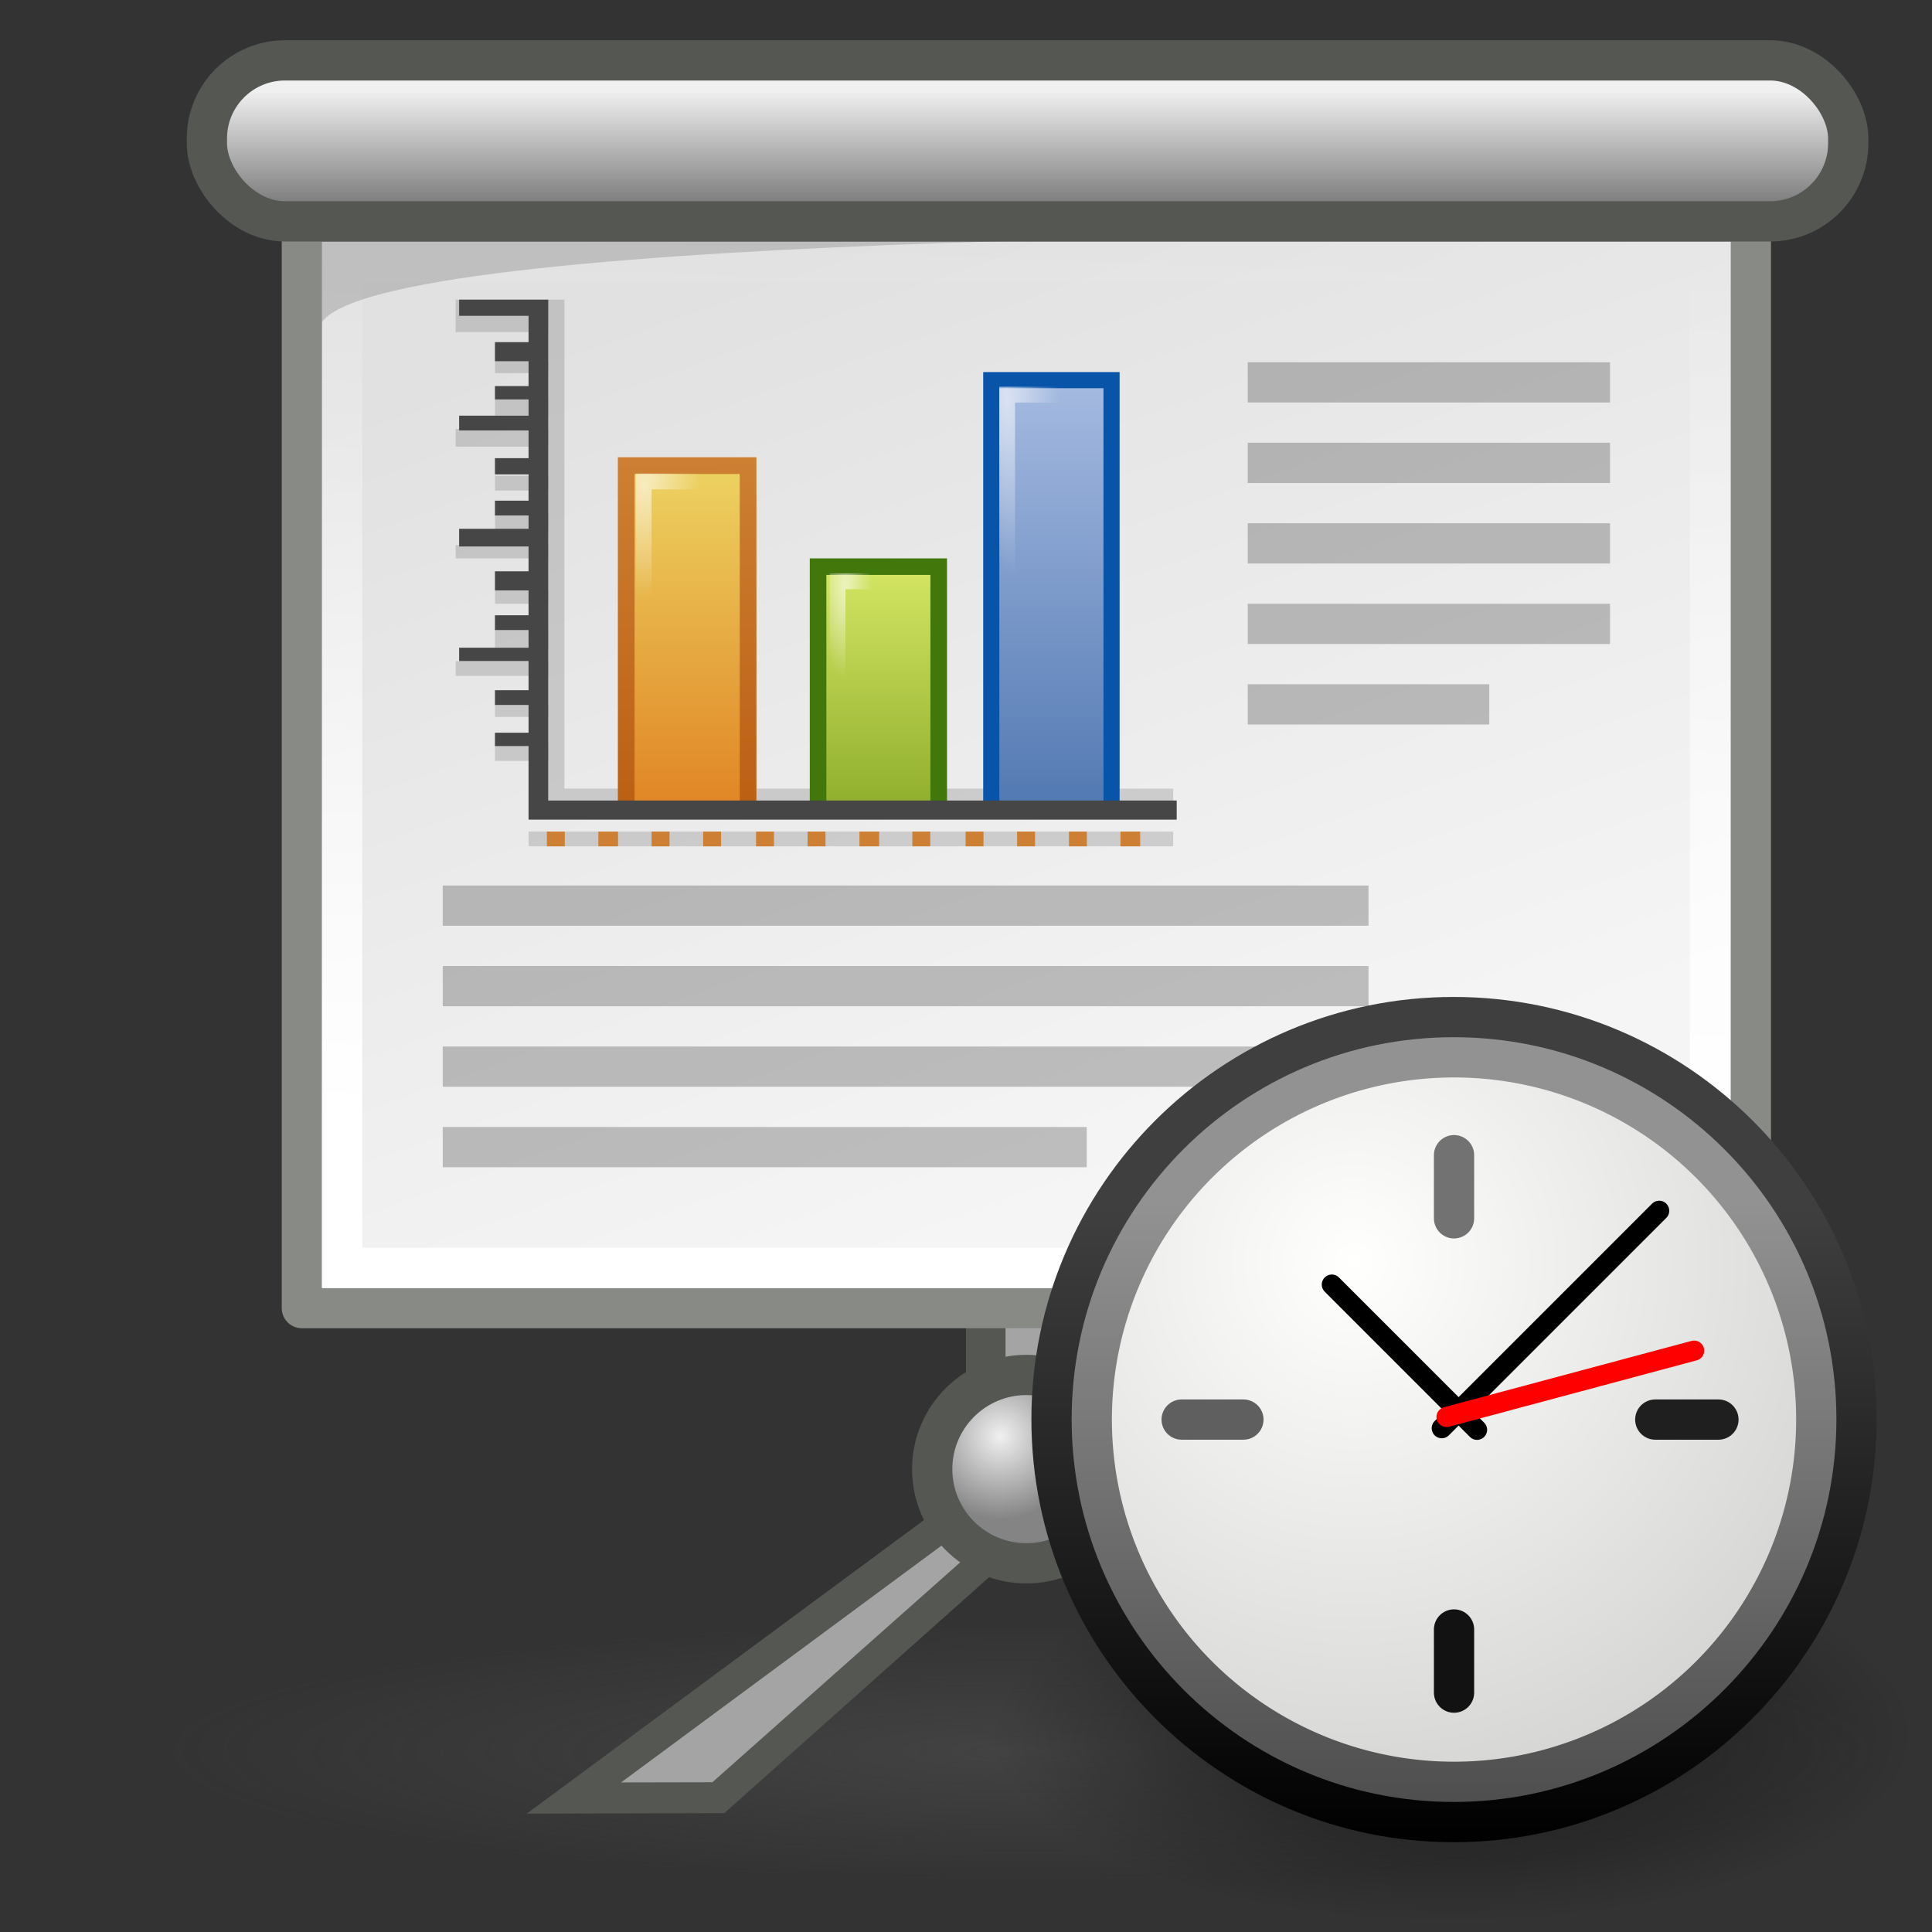 <?xml version="1.0" encoding="UTF-8" standalone="no"?>
<!-- Created with Inkscape (http://www.inkscape.org/) -->

<svg
   xmlns:dc="http://purl.org/dc/elements/1.1/"
   xmlns:cc="http://creativecommons.org/ns#"
   xmlns:rdf="http://www.w3.org/1999/02/22-rdf-syntax-ns#"
   xmlns:svg="http://www.w3.org/2000/svg"
   xmlns="http://www.w3.org/2000/svg"
   xmlns:xlink="http://www.w3.org/1999/xlink"
   xmlns:sodipodi="http://sodipodi.sourceforge.net/DTD/sodipodi-0.dtd"
   xmlns:inkscape="http://www.inkscape.org/namespaces/inkscape"
   inkscape:export-ydpi="90.000000"
   inkscape:export-xdpi="90.000000"
   inkscape:export-filename="/home/jimmac/Desktop/wi-fi.png"
   width="48px"
   height="48px"
   id="svg11300"
   sodipodi:version="0.32"
   inkscape:version="0.48.1 r9760"
   sodipodi:docname="2.svg"
   version="1.1">
  <rect width="100%" height="100%" fill="#333333" stroke="none"/>
  <defs
     id="defs3">
    <linearGradient
       inkscape:collect="always"
       id="linearGradient10020">
      <stop
         style="stop-color:#ffffff;stop-opacity:1;"
         offset="0"
         id="stop10022" />
      <stop
         style="stop-color:#ffffff;stop-opacity:0;"
         offset="1"
         id="stop10024" />
    </linearGradient>
    <linearGradient
       id="linearGradient6719">
      <stop
         style="stop-color:#73d216;stop-opacity:1;"
         offset="0"
         id="stop6721" />
      <stop
         style="stop-color:#d5f7b3;stop-opacity:1;"
         offset="1"
         id="stop6723" />
    </linearGradient>
    <linearGradient
       id="linearGradient6711">
      <stop
         style="stop-color:#5b8ccb;stop-opacity:1;"
         offset="0"
         id="stop6713" />
      <stop
         style="stop-color:#3465a4;stop-opacity:1;"
         offset="1"
         id="stop6715" />
    </linearGradient>
    <linearGradient
       id="linearGradient6699">
      <stop
         style="stop-color:#ff7171;stop-opacity:1;"
         offset="0"
         id="stop6701" />
      <stop
         style="stop-color:#cc0000;stop-opacity:1;"
         offset="1"
         id="stop6703" />
    </linearGradient>
    <linearGradient
       inkscape:collect="always"
       id="linearGradient9214">
      <stop
         style="stop-color:#5b5b5b;stop-opacity:1;"
         offset="0"
         id="stop9216" />
      <stop
         style="stop-color:#5b5b5b;stop-opacity:0;"
         offset="1"
         id="stop9218" />
    </linearGradient>
    <linearGradient
       y2="11.004"
       x2="20.945"
       y1="25.473"
       x1="27.295"
       gradientUnits="userSpaceOnUse"
       id="aigrd5">
      <stop
         id="stop13012"
         style="stop-color:#f5f5f5;stop-opacity:1;"
         offset="0" />
      <stop
         id="stop13014"
         style="stop-color:#e1e1e1;stop-opacity:1;"
         offset="1" />
    </linearGradient>
    <linearGradient
       inkscape:collect="always"
       xlink:href="#aigrd5"
       id="linearGradient1553"
       gradientUnits="userSpaceOnUse"
       gradientTransform="matrix(1.869, 0, 0, 1.509, -20.391, -10.017)"
       x1="27.295"
       y1="25.473"
       x2="20.945"
       y2="11.004" />
    <linearGradient
       y2="10.438"
       x2="24.604"
       y1="9.343"
       x1="24.604"
       gradientUnits="userSpaceOnUse"
       id="aigrd6">
      <stop
         id="stop13035"
         style="stop-color:#F0F0F0"
         offset="0" />
      <stop
         id="stop13037"
         style="stop-color:#686868"
         offset="1" />
    </linearGradient>
    <radialGradient
       gradientUnits="userSpaceOnUse"
       fy="30.991"
       fx="24.774"
       r="0.59"
       cy="30.991"
       cx="24.774"
       id="aigrd7">
      <stop
         id="stop13046"
         style="stop-color:#F0F0F0"
         offset="0" />
      <stop
         id="stop13048"
         style="stop-color:#848484"
         offset="1" />
    </radialGradient>
    <radialGradient
       inkscape:collect="always"
       xlink:href="#aigrd7"
       id="radialGradient1537"
       gradientUnits="userSpaceOnUse"
       gradientTransform="matrix(3.503, 0, 0, 3.503, -61.93, -72.877)"
       cx="24.774"
       cy="30.991"
       fx="24.774"
       fy="30.991"
       r="0.59" />
    <radialGradient
       inkscape:collect="always"
       xlink:href="#linearGradient9214"
       id="radialGradient9220"
       cx="26.163"
       cy="44.023"
       fx="26.163"
       fy="44.023"
       r="12.198"
       gradientTransform="matrix(1, 0, 0, 0.181, -2.8714e-15, 36.047)"
       gradientUnits="userSpaceOnUse" />
    <linearGradient
       inkscape:collect="always"
       xlink:href="#aigrd6"
       id="linearGradient9224"
       gradientUnits="userSpaceOnUse"
       gradientTransform="matrix(1.905, 0, 0, 2.522, -22.821, -13.246)"
       x1="24.919"
       y1="6.148"
       x2="24.919"
       y2="7.46" />
    <linearGradient
       inkscape:collect="always"
       xlink:href="#linearGradient10020"
       id="linearGradient10026"
       x1="23.38"
       y1="28.369"
       x2="24.245"
       y2="6"
       gradientUnits="userSpaceOnUse" />
    <linearGradient
       id="linearGradient5588"
       y2="48"
       gradientUnits="userSpaceOnUse"
       x2="29"
       gradientTransform="matrix(0.605,0,0,0.503,-0.47,-3.764)"
       y1="30"
       x1="29">
      <stop
         id="stop4105"
         style="stop-color:#edd563"
         offset="0" />
      <stop
         id="stop4107"
         style="stop-color:#e08223"
         offset="1" />
    </linearGradient>
    <linearGradient
       id="linearGradient5590"
       y2="48"
       gradientUnits="userSpaceOnUse"
       x2="28.111"
       gradientTransform="matrix(0.605,0,0,0.503,-0.47,-3.764)"
       y1="30"
       x1="27.945">
      <stop
         id="stop6484"
         style="stop-color:#cd8033"
         offset="0" />
      <stop
         id="stop6486"
         style="stop-color:#bb5e12"
         offset="1" />
    </linearGradient>
    <linearGradient
       id="linearGradient5585"
       y2="48"
       gradientUnits="userSpaceOnUse"
       x2="37"
       gradientTransform="matrix(0.597,0,0,0.503,-0.256,-3.764)"
       y1="35"
       x1="37">
      <stop
         id="stop2266"
         style="stop-color:#d7e866"
         offset="0" />
      <stop
         id="stop2268"
         style="stop-color:#8cab2a"
         offset="1" />
    </linearGradient>
    <linearGradient
       id="linearGradient5582"
       y2="48"
       gradientUnits="userSpaceOnUse"
       x2="45"
       gradientTransform="matrix(0.598,0,0,0.485,-0.805,-2.934)"
       y1="25"
       x1="45">
      <stop
         id="stop139214"
         style="stop-color:#a7bce2"
         offset="0" />
      <stop
         id="stop139216"
         style="stop-color:#5077b1"
         offset="1" />
    </linearGradient>
    <radialGradient
       id="radialGradient6409"
       xlink:href="#linearGradient7962"
       gradientUnits="userSpaceOnUse"
       cy="32.166"
       cx="22.586"
       gradientTransform="matrix(0.685,0.017,-0.051,1.408,2.192,-33.629)"
       r="2" />
    <linearGradient
       id="linearGradient7962">
      <stop
         id="stop7964"
         style="stop-color:#fff"
         offset="0" />
      <stop
         id="stop7966"
         style="stop-color:#fff;stop-opacity:0"
         offset="1" />
    </linearGradient>
    <radialGradient
       id="radialGradient6411"
       xlink:href="#linearGradient7962"
       gradientUnits="userSpaceOnUse"
       cy="34.829"
       cx="30.851"
       gradientTransform="matrix(0.33,4.6931631e-7,-2.3119208e-6,1.108,10.818,-23.96)"
       r="2" />
    <linearGradient
       id="linearGradient3483">
      <stop
         id="stop3485"
         style="stop-color:#fff"
         offset="0" />
      <stop
         id="stop3487"
         style="stop-color:#fff;stop-opacity:0"
         offset="1" />
    </linearGradient>
    <radialGradient
       id="radialGradient6413"
       xlink:href="#linearGradient7962"
       gradientUnits="userSpaceOnUse"
       cy="29.631"
       cx="38.497"
       gradientTransform="matrix(0.658,-0.029,0.143,2.208,-4.563,-54.416)"
       r="2" />
    <linearGradient
       id="linearGradient3490">
      <stop
         id="stop3492"
         style="stop-color:#fff"
         offset="0" />
      <stop
         id="stop3494"
         style="stop-color:#fff;stop-opacity:0"
         offset="1" />
    </linearGradient>
    <radialGradient
       cx="62.625"
       cy="4.625"
       r="10.625"
       fx="62.625"
       fy="4.625"
       id="radialGradient5323"
       xlink:href="#linearGradient8838"
       gradientUnits="userSpaceOnUse"
       gradientTransform="matrix(1,0,0,0.341,0,3.047)" />
    <linearGradient
       id="linearGradient8838">
      <stop
         id="stop8840"
         style="stop-color:black;stop-opacity:1"
         offset="0" />
      <stop
         id="stop8842"
         style="stop-color:black;stop-opacity:0"
         offset="1" />
    </linearGradient>
    <linearGradient
       x1="28.771"
       y1="12.918"
       x2="28.771"
       y2="45.348"
       id="linearGradient5128"
       xlink:href="#linearGradient37935"
       gradientUnits="userSpaceOnUse"
       gradientTransform="matrix(0.492,0,0,0.492,-0.301,-1.302)" />
    <linearGradient
       id="linearGradient37935">
      <stop
         id="stop37937"
         style="stop-color:#929292;stop-opacity:1"
         offset="0" />
      <stop
         id="stop37939"
         style="stop-color:#4a4a4a;stop-opacity:1"
         offset="1" />
    </linearGradient>
    <linearGradient
       x1="19.177"
       y1="13.48"
       x2="19.177"
       y2="45.359"
       id="linearGradient5130"
       xlink:href="#linearGradient5354"
       gradientUnits="userSpaceOnUse"
       gradientTransform="matrix(0.492,0,0,0.492,-0.301,-1.302)" />
    <linearGradient
       id="linearGradient5354">
      <stop
         id="stop5356"
         style="stop-color:#3f3f3f;stop-opacity:1"
         offset="0" />
      <stop
         id="stop5358"
         style="stop-color:black;stop-opacity:1"
         offset="1" />
    </linearGradient>
    <radialGradient
       gradientTransform="matrix(0.57,0,0,0.57,2.237,0.86)"
       cx="11.902"
       cy="10.045"
       r="29.293"
       fx="11.902"
       fy="10.045"
       id="radialGradient5350"
       xlink:href="#linearGradient2145"
       gradientUnits="userSpaceOnUse" />
    <linearGradient
       id="linearGradient2145">
      <stop
         id="stop2147"
         style="stop-color:#fffffd;stop-opacity:1"
         offset="0" />
      <stop
         id="stop2149"
         style="stop-color:#cbcbc9;stop-opacity:1"
         offset="1" />
    </linearGradient>
    <radialGradient
       r="10.625"
       fy="4.625"
       fx="62.625"
       cy="4.625"
       cx="62.625"
       gradientTransform="matrix(1.082,0,0,0.44,-56.282,16.285)"
       gradientUnits="userSpaceOnUse"
       id="radialGradient3328"
       xlink:href="#linearGradient8838"
       inkscape:collect="always" />
    <radialGradient
       inkscape:collect="always"
       xlink:href="#linearGradient8838"
       id="radialGradient3486"
       gradientUnits="userSpaceOnUse"
       gradientTransform="matrix(1.082,0,0,0.44,-31.657,41.054)"
       cx="62.625"
       cy="4.625"
       fx="62.625"
       fy="4.625"
       r="10.625" />
    <linearGradient
       inkscape:collect="always"
       xlink:href="#linearGradient37935"
       id="linearGradient3488"
       gradientUnits="userSpaceOnUse"
       gradientTransform="matrix(0.492,0,0,0.492,24.324,23.467)"
       x1="28.771"
       y1="12.918"
       x2="28.771"
       y2="45.348" />
    <linearGradient
       inkscape:collect="always"
       xlink:href="#linearGradient5354"
       id="linearGradient3491"
       gradientUnits="userSpaceOnUse"
       gradientTransform="matrix(0.492,0,0,0.492,24.324,23.467)"
       x1="19.177"
       y1="13.48"
       x2="19.177"
       y2="45.359" />
    <radialGradient
       inkscape:collect="always"
       xlink:href="#linearGradient2145"
       id="radialGradient3493"
       gradientUnits="userSpaceOnUse"
       gradientTransform="matrix(0.57,0,0,0.57,26.862,25.629)"
       cx="11.902"
       cy="10.045"
       fx="11.902"
       fy="10.045"
       r="29.293" />
  </defs>
  <sodipodi:namedview
     stroke="#ef2929"
     fill="#eeeeec"
     id="base"
     pagecolor="#ffffff"
     bordercolor="#666666"
     borderopacity="0.255"
     inkscape:pageopacity="0.0"
     inkscape:pageshadow="2"
     inkscape:zoom="13.979167"
     inkscape:cx="24.000001"
     inkscape:cy="12.554397"
     inkscape:current-layer="layer1"
     showgrid="false"
     inkscape:grid-bbox="true"
     inkscape:document-units="px"
     inkscape:showpageshadow="false"
     inkscape:window-width="972"
     inkscape:window-height="862"
     inkscape:window-x="871"
     inkscape:window-y="188"
     inkscape:window-maximized="0" />
  <g
     id="layer1"
     inkscape:label="Layer 1"
     inkscape:groupmode="layer">
    <path
       inkscape:r_cy="true"
       inkscape:r_cx="true"
       id="path10010"
       d="M 26.482,37.622 L 24.5,37.622 L 24.5,6 L 26.482,6 L 26.482,37.62 L 26.482,37.622 z "
       style="fill:#a4a4a4;fill-rule:nonzero;stroke:#555753;stroke-miterlimit:4;stroke-opacity:1" />
    <path
       style="fill:#a4a4a4;fill-rule:nonzero;stroke:none;stroke-miterlimit:4"
       d="M 26,37.622 L 24.982,37.622 L 24.982,6 L 26,6 L 26,37.62 L 26,37.622 z "
       id="path13009"
       inkscape:r_cx="true"
       inkscape:r_cy="true" />
    <path
       style="fill:url(#linearGradient1553);fill-rule:nonzero;stroke:#888a85;stroke-linejoin:round;stroke-miterlimit:4;stroke-opacity:1"
       d="M 43.5,32.5 L 7.5,32.5 L 7.5,5.5 L 43.5,5.5 L 43.5,32.5 L 43.5,32.5 z "
       id="path13016"
       inkscape:r_cx="true"
       inkscape:r_cy="true" />
    <path
       sodipodi:type="arc"
       style="opacity:0.39;color:#000000;fill:url(#radialGradient9220);fill-opacity:1;fill-rule:nonzero;stroke:none;stroke-width:0.5;stroke-linecap:round;stroke-linejoin:miter;marker:none;marker-start:none;marker-mid:none;marker-end:none;stroke-miterlimit:4;stroke-dasharray:none;stroke-dashoffset:0;stroke-opacity:1;visibility:visible;display:inline;overflow:visible"
       id="path8339"
       sodipodi:cx="26.162951"
       sodipodi:cy="44.022526"
       sodipodi:rx="12.197592"
       sodipodi:ry="2.2097087"
       d="M 38.361 44.023 A 12.198 2.21 0 1 1  13.965,44.023 A 12.198 2.21 0 1 1  38.361 44.023 z"
       inkscape:r_cx="true"
       inkscape:r_cy="true"
       transform="matrix(1.749, 0, 0, 1.453, -20.383, -20.438)" />
    <g
       transform="matrix(1.539, 0, 0, 1.539, -12.899, -11.057)"
       style="fill:#a4a4a4;fill-rule:nonzero;stroke:#555753;stroke-miterlimit:4;stroke-opacity:1"
       id="g13020"
       inkscape:r_cx="true"
       inkscape:r_cy="true">
      <path
         d="M 31.492,35.959 L 25.217,31.321 L 25.151,31.666 L 30.016,35.955 L 31.492,35.959 z "
         id="path13022"
         inkscape:r_cx="true"
         inkscape:r_cy="true"
         style="stroke:#555753;stroke-opacity:1"
         sodipodi:nodetypes="ccccc" />
      <path
         d="M 18.408,35.959 L 24.683,31.321 L 24.633,31.723 L 19.883,35.955 L 18.408,35.959 z "
         id="path13024"
         inkscape:r_cx="true"
         inkscape:r_cy="true"
         style="stroke:#555753;stroke-opacity:1"
         sodipodi:nodetypes="ccccc" />
    </g>
    <path
       inkscape:r_cy="true"
       inkscape:r_cx="true"
       id="path10018"
       d="M 42.484,31.5 L 8.5,31.5 L 8.5,6.5 L 42.484,6.5 L 42.484,31.5 L 42.484,31.5 z "
       style="fill:none;fill-rule:nonzero;stroke:url(#linearGradient10026);stroke-linejoin:miter;stroke-miterlimit:4;stroke-opacity:1" />
    <path
       style="opacity:0.16;fill:#000000;fill-rule:nonzero;stroke:none;stroke-miterlimit:4"
       d="M 37.646,5.838 L 8,5.838 L 8,8 C 9.671,5.651 37.646,5.838 37.646,5.838 z "
       id="path13041"
       inkscape:r_cx="true"
       inkscape:r_cy="true" />
    <rect
       style="color:#000000;fill:#000000;fill-opacity:0.228;fill-rule:nonzero;stroke:none;stroke-width:0.998;stroke-linecap:butt;stroke-linejoin:miter;marker:none;marker-start:none;marker-mid:none;marker-end:none;stroke-miterlimit:4;stroke-dashoffset:0;stroke-opacity:1;visibility:visible;display:inline;overflow:visible"
       id="rect13420"
       width="9"
       height="1"
       x="31"
       y="9"
       inkscape:r_cx="true"
       inkscape:r_cy="true" />
    <rect
       style="opacity:1;color:#000000;fill:url(#linearGradient9224);fill-opacity:1;fill-rule:nonzero;stroke:#555753;stroke-width:1;stroke-linecap:butt;stroke-linejoin:miter;marker:none;marker-start:none;marker-mid:none;marker-end:none;stroke-miterlimit:4;stroke-dasharray:none;stroke-dashoffset:0;stroke-opacity:1;visibility:visible;display:inline;overflow:visible"
       id="rect9222"
       width="40.779"
       height="4"
       x="5.14"
       y="1.5"
       inkscape:r_cx="true"
       inkscape:r_cy="true"
       rx="1.941"
       ry="1.941" />
    <rect
       inkscape:r_cy="true"
       inkscape:r_cx="true"
       y="11"
       x="31"
       height="1"
       width="9"
       id="rect9226"
       style="color:#000000;fill:#000000;fill-opacity:0.228;fill-rule:nonzero;stroke:none;stroke-width:0.998;stroke-linecap:butt;stroke-linejoin:miter;marker:none;marker-start:none;marker-mid:none;marker-end:none;stroke-miterlimit:4;stroke-dashoffset:0;stroke-opacity:1;visibility:visible;display:inline;overflow:visible" />
    <rect
       style="color:#000000;fill:#000000;fill-opacity:0.228;fill-rule:nonzero;stroke:none;stroke-width:0.998;stroke-linecap:butt;stroke-linejoin:miter;marker:none;marker-start:none;marker-mid:none;marker-end:none;stroke-miterlimit:4;stroke-dashoffset:0;stroke-opacity:1;visibility:visible;display:inline;overflow:visible"
       id="rect9228"
       width="9"
       height="1"
       x="31"
       y="13"
       inkscape:r_cx="true"
       inkscape:r_cy="true" />
    <rect
       inkscape:r_cy="true"
       inkscape:r_cx="true"
       y="15"
       x="31"
       height="1"
       width="9"
       id="rect9230"
       style="color:#000000;fill:#000000;fill-opacity:0.228;fill-rule:nonzero;stroke:none;stroke-width:0.998;stroke-linecap:butt;stroke-linejoin:miter;marker:none;marker-start:none;marker-mid:none;marker-end:none;stroke-miterlimit:4;stroke-dashoffset:0;stroke-opacity:1;visibility:visible;display:inline;overflow:visible" />
    <rect
       style="color:#000000;fill:#000000;fill-opacity:0.228;fill-rule:nonzero;stroke:none;stroke-width:0.998;stroke-linecap:butt;stroke-linejoin:miter;marker:none;marker-start:none;marker-mid:none;marker-end:none;stroke-miterlimit:4;stroke-dashoffset:0;stroke-opacity:1;visibility:visible;display:inline;overflow:visible"
       id="rect9232"
       width="6"
       height="1"
       x="31"
       y="17"
       inkscape:r_cx="true"
       inkscape:r_cy="true" />
    <rect
       inkscape:r_cy="true"
       inkscape:r_cx="true"
       y="22"
       x="11"
       height="1"
       width="23"
       id="rect9234"
       style="color:#000000;fill:#000000;fill-opacity:0.228;fill-rule:nonzero;stroke:none;stroke-width:0.998;stroke-linecap:butt;stroke-linejoin:miter;marker:none;marker-start:none;marker-mid:none;marker-end:none;stroke-miterlimit:4;stroke-dashoffset:0;stroke-opacity:1;visibility:visible;display:inline;overflow:visible" />
    <rect
       style="color:#000000;fill:#000000;fill-opacity:0.228;fill-rule:nonzero;stroke:none;stroke-width:0.998;stroke-linecap:butt;stroke-linejoin:miter;marker:none;marker-start:none;marker-mid:none;marker-end:none;stroke-miterlimit:4;stroke-dashoffset:0;stroke-opacity:1;visibility:visible;display:inline;overflow:visible"
       id="rect9236"
       width="23"
       height="1"
       x="11"
       y="24"
       inkscape:r_cx="true"
       inkscape:r_cy="true" />
    <rect
       inkscape:r_cy="true"
       inkscape:r_cx="true"
       y="26"
       x="11"
       height="1"
       width="23"
       id="rect9238"
       style="color:#000000;fill:#000000;fill-opacity:0.228;fill-rule:nonzero;stroke:none;stroke-width:0.998;stroke-linecap:butt;stroke-linejoin:miter;marker:none;marker-start:none;marker-mid:none;marker-end:none;stroke-miterlimit:4;stroke-dashoffset:0;stroke-opacity:1;visibility:visible;display:inline;overflow:visible" />
    <rect
       style="color:#000000;fill:#000000;fill-opacity:0.228;fill-rule:nonzero;stroke:none;stroke-width:0.998;stroke-linecap:butt;stroke-linejoin:miter;marker:none;marker-start:none;marker-mid:none;marker-end:none;stroke-miterlimit:4;stroke-dashoffset:0;stroke-opacity:1;visibility:visible;display:inline;overflow:visible"
       id="rect9240"
       width="16"
       height="1"
       x="11"
       y="28"
       inkscape:r_cx="true"
       inkscape:r_cy="true" />
    <g
       inkscape:r_cy="true"
       inkscape:r_cx="true"
       id="g10004"
       style="fill:#a4a4a4;fill-rule:nonzero;stroke:none;stroke-miterlimit:4"
       transform="matrix(1.539, 0, 0, 1.539, -12.899, -11.057)">
      <path
         inkscape:r_cy="true"
         inkscape:r_cx="true"
         id="path10006"
         d="M 30.015,35.956 L 31.492,35.959 L 25.217,31.321 L 24.778,31.307 L 30.016,35.955 L 30.015,35.956 z " />
      <path
         inkscape:r_cy="true"
         inkscape:r_cx="true"
         id="path10008"
         d="M 19.884,35.956 L 18.408,35.959 L 24.683,31.321 L 25.121,31.307 L 19.883,35.955 L 19.884,35.956 z " />
    </g>
    <path
       style="fill:url(#radialGradient1537);fill-rule:nonzero;stroke:#555753;stroke-miterlimit:4;stroke-opacity:1"
       d="M 27.84,36.5 C 27.84,37.792 26.792,38.84 25.5,38.84 C 24.208,38.84 23.16,37.792 23.16,36.5 C 23.16,35.211 24.208,34.16 25.5,34.16 C 26.792,34.16 27.84,35.211 27.84,36.5 z "
       id="path13050"
       inkscape:r_cx="true"
       inkscape:r_cy="true" />
    <path
       inkscape:connector-curvature="0"
       id="path3771"
       style="opacity:0.2;fill:#464646;fill-rule:evenodd;enable-background:new"
       d="m 13.133,20.66 v 0.367 H 29.147 V 20.66 H 13.133 z" />
    <rect
       id="rect7947"
       style="fill:#beaf6d;fill-rule:evenodd;enable-background:new"
       height="1.424"
       width="0.575"
       y="11.822"
       x="17.647" />
    <rect
       id="rect7953"
       style="fill:#beaf6d;fill-rule:evenodd;enable-background:new"
       height="1.424"
       width="0.575"
       y="14.195"
       x="17.647" />
    <path
       inkscape:connector-curvature="0"
       id="path3691"
       style="fill:#cd8033;fill-rule:evenodd;enable-background:new"
       d="m 23.99,20.66 v 0.367 h 0.445 v -0.367 h -0.445 z" />
    <path
       inkscape:connector-curvature="0"
       id="path3689"
       style="fill:#cd8033;fill-rule:evenodd;enable-background:new"
       d="m 25.27,20.66 v 0.367 h 0.445 v -0.367 h -0.445 z" />
    <path
       inkscape:connector-curvature="0"
       id="path8037"
       style="opacity:0.2;fill:#464646;fill-rule:evenodd;enable-background:new"
       d="m 11.321,7.444 v 0.806 h 2.3 v 0.724 h -1.323 v 0.296 h 1.323 v 0.653 h -1.323 v 0.403 h 1.323 v 0.332 h -2.3 v 0.439 h 2.3 v 0.724 h -1.323 v 0.367 h 1.323 v 0.582 h -1.323 v 0.475 h 1.323 v 0.296 h -2.3 v 0.332 h 2.3 v 0.796 h -1.323 v 0.332 h 1.323 v 0.617 h -1.323 v 0.475 h 1.323 v 0.332 h -2.3 v 0.367 h 2.3 v 0.724 h -1.323 v 0.296 h 1.323 V 18.465 h -1.323 v 0.439 h 1.323 v 0.985 h 0.575 14.952 V 19.593 H 14.023 V 7.444 H 11.321 z" />
    <rect
       id="rect8085"
       style="fill:url(#linearGradient5588);fill-rule:evenodd;stroke:url(#linearGradient5590);stroke-width:0.415;stroke-linecap:round"
       height="8.549"
       width="3.028"
       y="11.568"
       x="15.558" />
    <rect
       id="rect8087"
       style="fill:url(#linearGradient5585);fill-rule:evenodd;stroke:#42770c;stroke-width:0.412;stroke-linecap:round;enable-background:new"
       height="6.044"
       width="2.997"
       y="14.078"
       x="20.325" />
    <rect
       id="rect8089"
       style="fill:url(#linearGradient5582);fill-rule:evenodd;stroke:#0854a9;stroke-width:0.401;stroke-linecap:round;enable-background:new"
       height="10.674"
       width="2.988"
       y="9.444"
       x="24.628" />
    <path
       inkscape:connector-curvature="0"
       id="rect7980"
       style="fill:#464646;fill-rule:evenodd"
       d="m 11.407,7.444 v 0.403 h 1.725 v 0.653 h -0.835 v 0.475 h 0.835 v 0.617 h -0.835 v 0.332 h 0.835 v 0.403 h -1.725 v 0.367 h 1.725 v 0.689 h -0.835 v 0.403 h 0.835 v 0.653 h -0.835 v 0.367 h 0.835 v 0.332 h -1.725 v 0.439 h 1.725 v 0.617 h -0.835 v 0.475 h 0.835 v 0.617 h -0.835 v 0.367 h 0.835 v 0.439 h -1.725 v 0.332 h 1.725 v 0.724 h -0.835 v 0.367 h 0.835 v 0.689 h -0.835 v 0.332 h 0.835 v 1.827 H 13.707 29.235 V 19.889 H 13.621 V 7.444 h -2.214 z" />
    <path
       inkscape:connector-curvature="0"
       id="path6330"
       style="opacity:0.6;fill:none;stroke:url(#radialGradient6409);stroke-width:0.393;stroke-linecap:square"
       d="m 15.992,19.082 v -7.12 h 1.728 v 7.12" />
    <path
       inkscape:connector-curvature="0"
       id="path6340"
       style="opacity:0.6;fill:none;stroke:url(#radialGradient6411);stroke-width:0.393;stroke-linecap:square;enable-background:new"
       d="m 20.809,19.189 v -4.748 h 1.728 v 4.748" />
    <path
       inkscape:connector-curvature="0"
       id="path6344"
       style="opacity:0.6;fill:none;stroke:url(#radialGradient6413);stroke-width:0.393;stroke-linecap:square;enable-background:new"
       d="M 25.022,19.294 V 9.805 h 1.723 v 9.489" />
    <path
       inkscape:connector-curvature="0"
       id="path3767"
       style="fill:#cd8033;fill-rule:evenodd;enable-background:new"
       d="m 26.558,20.66 v 0.367 h 0.445 v -0.367 h -0.445 z" />
    <path
       inkscape:connector-curvature="0"
       id="path3769"
       style="fill:#cd8033;fill-rule:evenodd;enable-background:new"
       d="m 27.838,20.66 v 0.367 h 0.489 v -0.367 h -0.489 z" />
    <path
       inkscape:connector-curvature="0"
       id="path3783"
       style="fill:#cd8033;fill-rule:evenodd;enable-background:new"
       d="m 18.784,20.66 v 0.367 h 0.445 v -0.367 h -0.445 z" />
    <path
       inkscape:connector-curvature="0"
       id="path3785"
       style="fill:#cd8033;fill-rule:evenodd;enable-background:new"
       d="m 20.064,20.66 v 0.367 h 0.445 v -0.367 h -0.445 z" />
    <path
       inkscape:connector-curvature="0"
       id="path3787"
       style="fill:#cd8033;fill-rule:evenodd;enable-background:new"
       d="m 22.667,20.66 v 0.367 h 0.445 v -0.367 h -0.445 z" />
    <path
       inkscape:connector-curvature="0"
       id="path3795"
       style="fill:#cd8033;fill-rule:evenodd;enable-background:new"
       d="m 21.353,20.66 v 0.367 h 0.489 v -0.367 h -0.489 z" />
    <path
       inkscape:connector-curvature="0"
       id="path3809"
       style="fill:#cd8033;fill-rule:evenodd;enable-background:new"
       d="m 16.189,20.66 v 0.367 h 0.445 v -0.367 h -0.445 z" />
    <path
       inkscape:connector-curvature="0"
       id="path3811"
       style="fill:#cd8033;fill-rule:evenodd;enable-background:new"
       d="m 17.47,20.66 v 0.367 h 0.445 v -0.367 h -0.445 z" />
    <path
       inkscape:connector-curvature="0"
       id="path3813"
       style="fill:#cd8033;fill-rule:evenodd;enable-background:new"
       d="m 13.587,20.66 v 0.367 h 0.445 v -0.367 h -0.445 z" />
    <path
       inkscape:connector-curvature="0"
       id="path3815"
       style="fill:#cd8033;fill-rule:evenodd;enable-background:new"
       d="m 14.866,20.66 v 0.367 h 0.489 v -0.367 h -0.489 z" />
    <path
       inkscape:connector-curvature="0"
       d="m 47.625,43.09 a 11.5,4.679 0 0 1 -23,0 11.5,4.679 0 1 1 23,0 z"
       id="path2774"
       style="opacity:0.56;fill:url(#radialGradient3486);fill-opacity:1;fill-rule:evenodd;stroke:none;stroke-width:1;marker:none;visibility:visible;display:inline;overflow:visible" />
    <path
       inkscape:connector-curvature="0"
       d="m 36.117,25.269 c -5.519,0 -9.992,4.473 -9.992,9.992 0,5.519 4.473,10.008 9.992,10.008 5.519,0 10.008,-4.489 10.008,-10.008 0,-5.519 -4.489,-9.992 -10.008,-9.992 z"
       id="path2555"
       style="fill:url(#linearGradient3488);fill-opacity:1;stroke:url(#linearGradient3491);stroke-width:1;stroke-linecap:round;stroke-linejoin:round;stroke-miterlimit:4;stroke-opacity:1;stroke-dasharray:none;stroke-dashoffset:0" />
    <path
       inkscape:connector-curvature="0"
       d="m 44.625,35.269 a 8.5,8.5 0 0 1 -17,0 8.5,8.5 0 1 1 17,0 z"
       id="path35549"
       style="fill:url(#radialGradient3493);fill-opacity:1;fill-rule:evenodd;stroke:none" />
    <path
       inkscape:connector-curvature="0"
       d="m 36.125,30.269 c 0,-1.393 0,-1.569 0,-1.569"
       id="path2308"
       style="fill:#1f1f1f;fill-opacity:1;fill-rule:evenodd;stroke:#727272;stroke-width:1;stroke-linecap:round;stroke-linejoin:miter;stroke-miterlimit:4;stroke-opacity:1;stroke-dasharray:none" />
    <path
       inkscape:connector-curvature="0"
       d="m 35.82,35.483 5.402,-5.402"
       id="path2312"
       style="fill:none;stroke:#000000;stroke-width:0.5;stroke-linecap:round;stroke-linejoin:miter;stroke-miterlimit:4;stroke-opacity:1;stroke-dasharray:none" />
    <path
       inkscape:connector-curvature="0"
       d="M 36.697,35.523 33.089,31.915"
       id="path2314"
       style="fill:none;stroke:#000000;stroke-width:0.5;stroke-linecap:round;stroke-linejoin:miter;stroke-miterlimit:4;stroke-opacity:1;stroke-dasharray:none" />
    <path
       inkscape:connector-curvature="0"
       d="m 35.939,35.204 6.151,-1.648"
       id="path2316"
       style="fill:#ff0000;fill-rule:evenodd;stroke:#ff0000;stroke-width:0.5;stroke-linecap:round;stroke-linejoin:miter;stroke-miterlimit:4;stroke-opacity:1;stroke-dasharray:none" />
    <path
       inkscape:connector-curvature="0"
       d="m 36.125,42.053 c 0,-1.393 0,-1.569 0,-1.569"
       id="path5368"
       style="fill:#121212;fill-opacity:1;fill-rule:evenodd;stroke:#121212;stroke-width:1;stroke-linecap:round;stroke-linejoin:miter;stroke-miterlimit:4;stroke-opacity:1;stroke-dasharray:none" />
    <path
       inkscape:connector-curvature="0"
       d="m 41.125,35.269 c 1.393,0 1.569,0 1.569,0"
       id="path5370"
       style="fill:#1f1f1f;fill-opacity:1;fill-rule:evenodd;stroke:#1f1f1f;stroke-width:1;stroke-linecap:round;stroke-linejoin:miter;stroke-miterlimit:4;stroke-opacity:1;stroke-dasharray:none" />
    <path
       inkscape:connector-curvature="0"
       d="m 29.358,35.269 c 1.361,0 1.534,0 1.534,0"
       id="path5372"
       style="fill:#1f1f1f;fill-opacity:1;fill-rule:evenodd;stroke:#5f5f5f;stroke-width:1;stroke-linecap:round;stroke-linejoin:miter;stroke-miterlimit:4;stroke-opacity:1;stroke-dasharray:none" />
  </g>
</svg>
